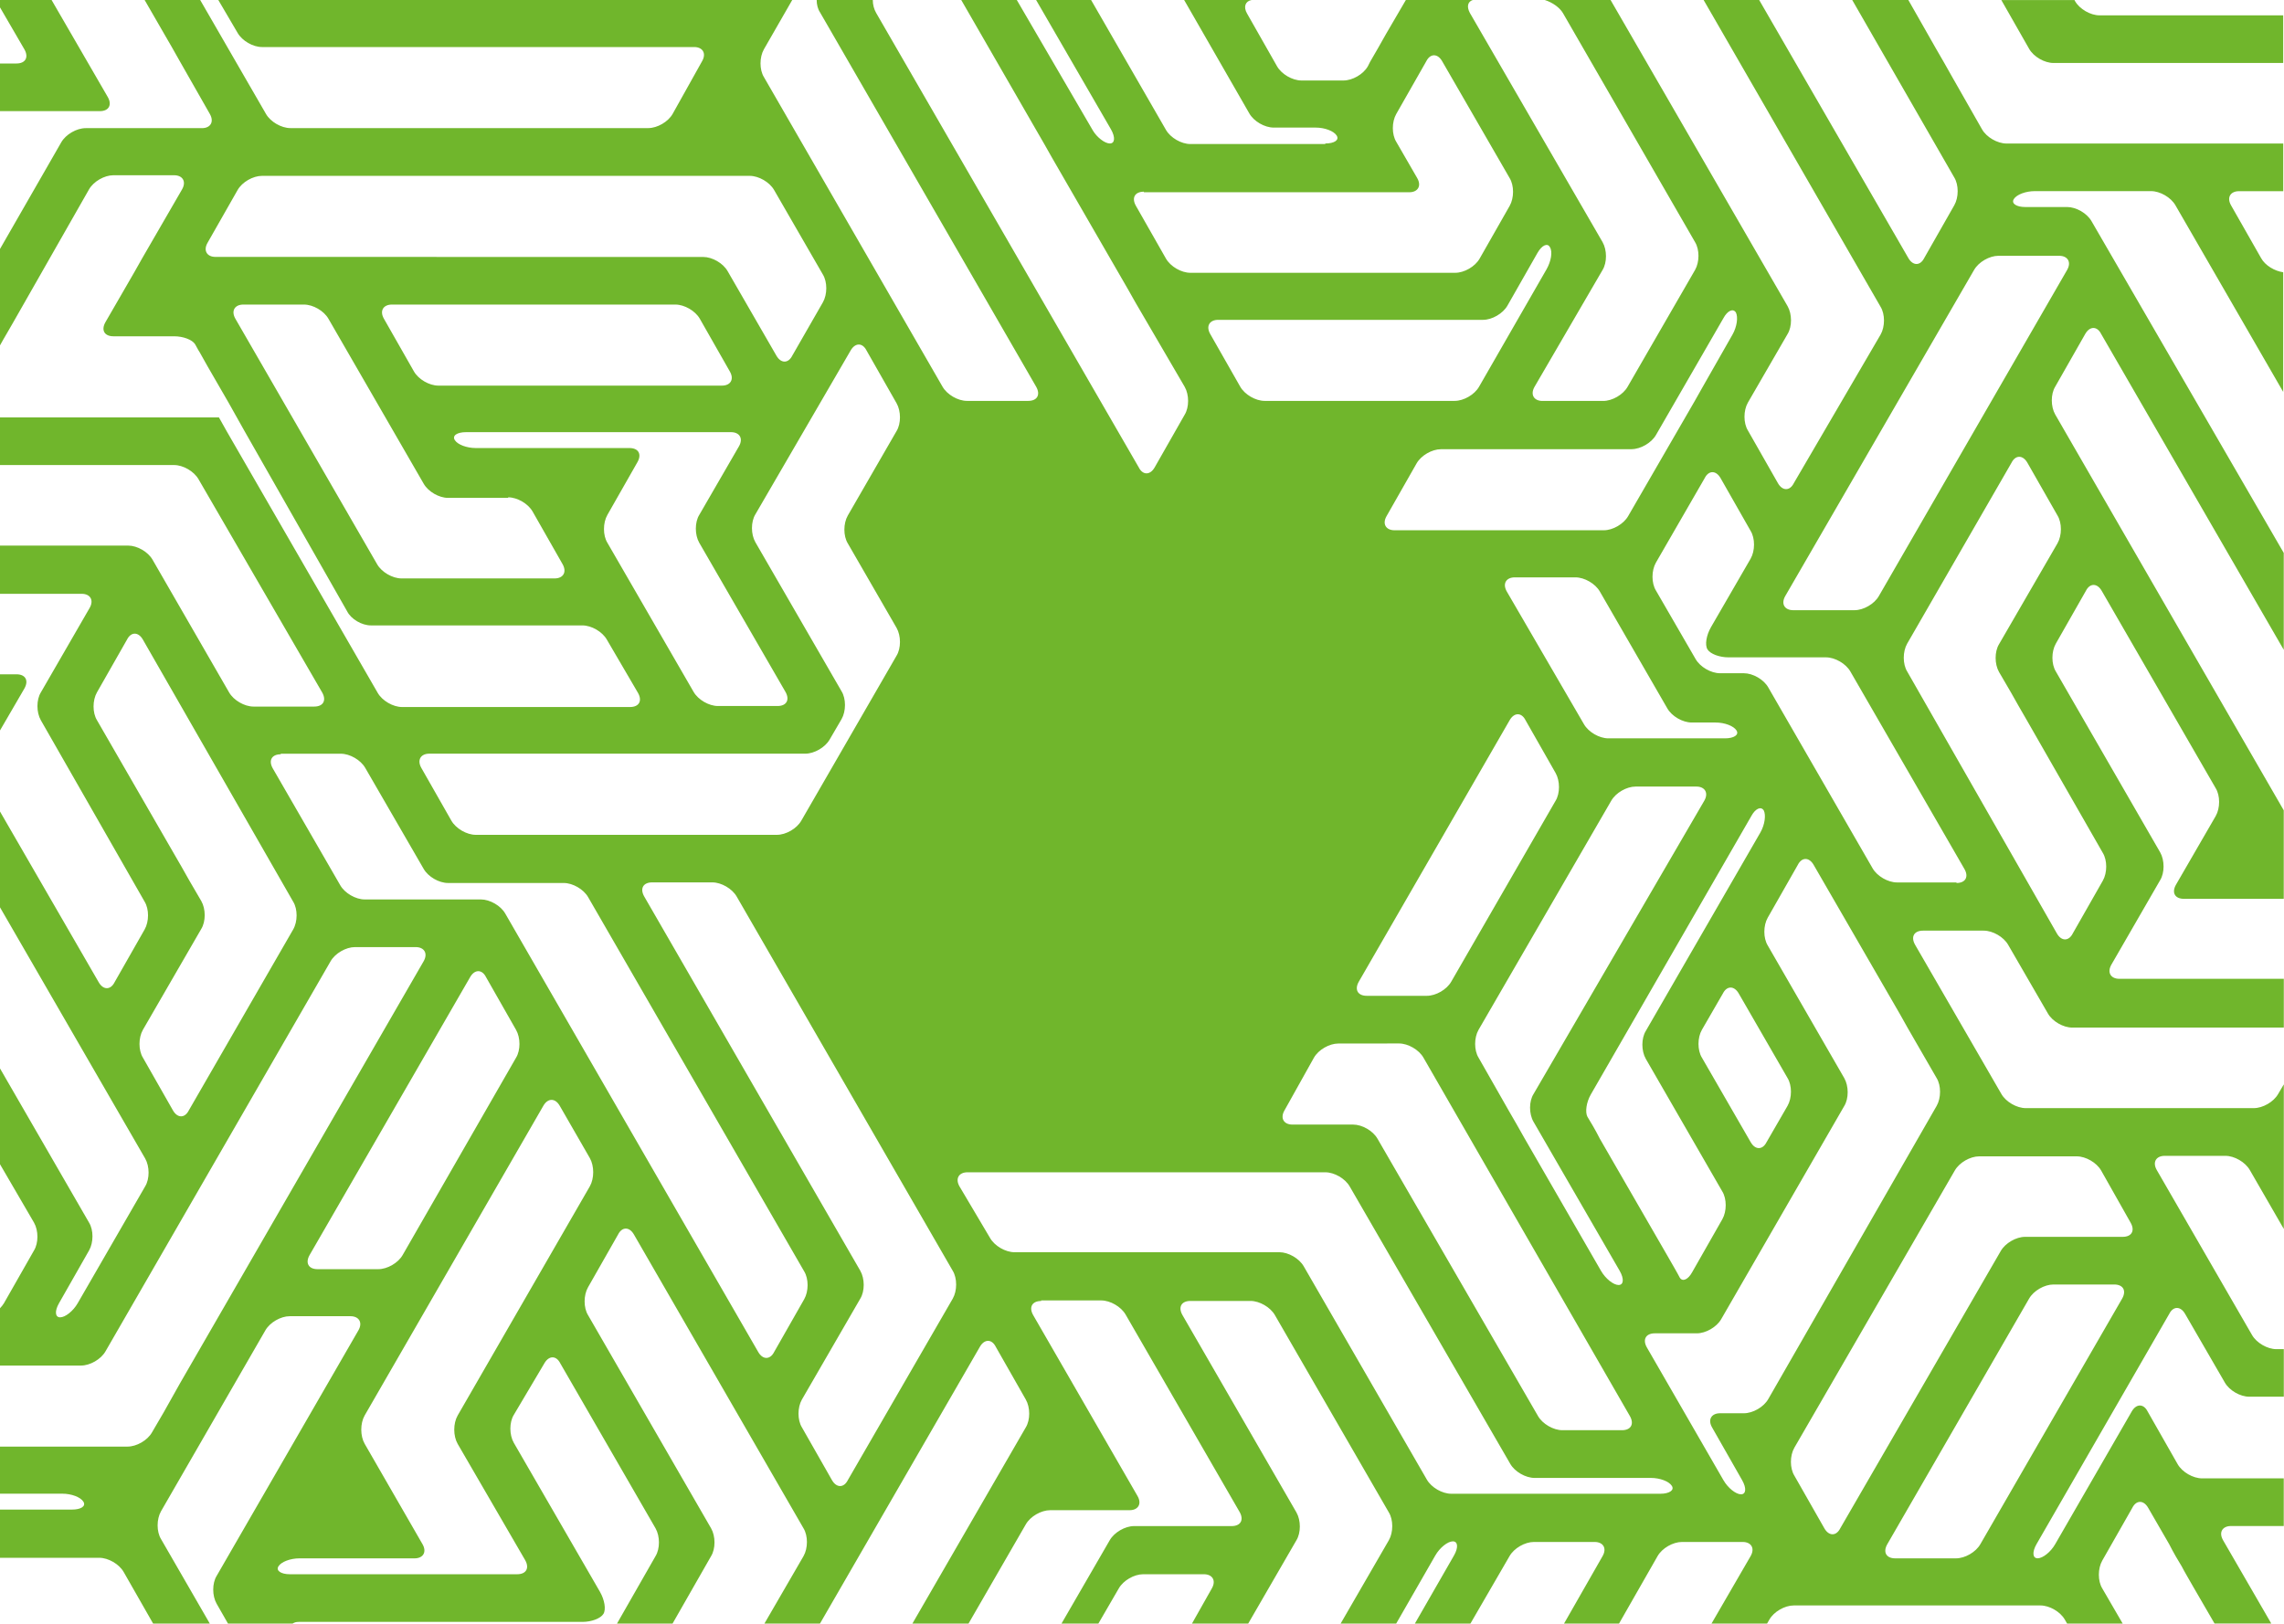<?xml version="1.0" encoding="UTF-8"?>
<svg width="1440px" height="1024px" viewBox="0 0 1440 1024" version="1.1" xmlns="http://www.w3.org/2000/svg" xmlns:xlink="http://www.w3.org/1999/xlink">
    <title>Mask</title>
    <g id="Page-1" stroke="none" stroke-width="1" fill="none" fill-rule="evenodd">
        <g id="desktop-transition" fill="#70B62C" fill-rule="nonzero">
            <g id="landing-mai-_0003_Calque-9" transform="translate(1, 0)">
                <g id="Mask" transform="translate(-1, 0)">
                    <path d="M10.371,425.226 L0,425.226 L0,460.641 L15.379,434.186 C18.237,429.142 16.085,425.226 10.371,425.226 Z" id="Path"></path>
                    <path d="M1323.651,9.665 C1317.937,9.665 1311.129,5.714 1308.272,0.741 L1307.919,0.035 L1261.781,0.035 L1279.312,30.794 C1282.169,35.803 1288.977,39.718 1294.692,39.718 L1439.491,39.718 L1439.491,9.665 L1323.651,9.665 Z" id="Path"></path>
                    <path d="M62.929,70.089 C68.643,70.089 70.795,66.138 67.937,61.165 L32.522,0 L0,0 L0,4.656 L15.379,31.112 C18.237,36.12 16.085,40.036 10.371,40.036 L0,40.036 L0,70.089 C0.353,70.089 1.058,70.089 1.446,70.089 C1.446,70.089 62.929,70.089 62.929,70.089 Z" id="Path"></path>
                    <path d="M1249.612,81.553 L1230.67,48.29 C1228.165,43.634 1223.509,35.768 1220.652,30.759 L1203.156,0 L1167.776,0 L1232.116,111.924 C1234.973,116.58 1234.973,124.446 1232.116,129.455 L1213.174,162.718 C1210.669,167.727 1206.013,167.727 1203.156,162.718 L1109.116,0 L1074.089,0 L1185.66,193.477 C1188.517,198.133 1188.517,205.999 1185.66,211.008 L1130.95,304.696 C1128.446,309.704 1123.79,309.704 1120.933,304.696 L1101.99,271.432 C1099.133,266.776 1099.133,258.91 1101.99,253.901 L1127.035,210.62 C1129.892,205.964 1129.892,198.098 1127.035,193.089 L1015.428,0 L973.946,0 C978.603,1.446 983.259,4.656 985.375,8.219 L1068.692,152.701 C1071.549,157.357 1071.549,165.223 1068.692,170.232 L1026.152,243.919 C1023.295,248.928 1016.487,252.843 1010.772,252.843 L972.5,252.843 C967.139,252.843 964.634,248.892 967.491,243.919 L1010.384,170.232 C1013.241,165.575 1013.241,157.709 1010.384,152.701 L926.75,8.219 C924.598,4.268 925.304,1.058 928.549,0 L886.361,0 L873.839,21.447 C871.335,26.103 866.679,33.969 863.821,38.978 L862.375,41.835 C859.518,46.844 852.71,50.759 846.996,50.759 L820.54,50.759 C814.826,50.759 808.018,46.808 805.161,41.835 L786.254,8.572 C783.75,4.268 785.196,0.705 789.111,0 L746.571,0 L787.665,71.535 C790.522,76.544 797.33,80.46 803.045,80.46 L829.5,80.46 C835.214,80.46 840.929,82.611 842.728,85.469 C844.527,88.326 841.281,90.477 835.567,90.477 L835.567,90.83 L750.487,90.83 C744.772,90.83 737.964,86.88 735.107,81.906 L687.911,0 L653.237,0 L700.433,81.553 C703.29,86.562 702.937,90.477 699.727,90.477 C696.518,90.477 691.509,86.527 689.004,82.259 L641.067,0 L606.04,0 L653.237,81.906 C656.094,86.915 660.75,94.781 663.254,99.437 L705.795,173.124 C708.652,178.133 713.308,185.999 715.812,190.655 L746.924,243.954 C749.781,248.963 749.781,256.829 746.924,261.485 L727.982,294.748 C725.125,299.757 720.468,299.757 717.964,294.748 L552.424,8.219 C550.978,5.714 550.272,2.857 550.272,0 L514.892,0 C514.892,2.857 515.598,5.714 517.044,7.866 L653.272,243.883 C656.129,248.892 653.977,252.808 648.263,252.808 L609.638,252.808 C603.924,252.808 597.116,248.857 594.259,243.883 L481.629,48.607 C478.772,43.951 478.772,36.085 481.629,31.076 L499.478,0 L137.639,0 L149.808,20.741 C152.665,25.75 159.473,29.665 165.187,29.665 L437.643,29.665 C443.004,29.665 445.509,33.616 442.652,38.59 L424.062,71.853 C421.205,76.862 414.397,80.777 408.683,80.777 L183.071,80.777 C177.357,80.777 170.549,76.826 167.692,71.853 L126.21,0 L91.183,0 L103.352,21.094 C106.21,26.103 110.866,33.969 113.37,38.625 L132.312,71.888 C135.169,76.897 132.665,80.812 127.303,80.812 L54.004,80.812 C48.29,80.812 41.482,84.763 38.625,89.737 L-1.87976859e-15,157.004 L-1.87976859e-15,217.816 C2.504,213.16 6.067,207.446 8.219,203.495 L56.121,119.437 C58.978,114.428 65.786,110.513 71.5,110.513 L109.772,110.513 C115.134,110.513 117.638,114.464 114.781,119.437 L89.737,162.718 C87.232,167.374 82.576,175.241 79.719,180.249 L66.491,203.142 C63.634,208.151 65.786,212.066 71.5,212.066 L109.772,212.066 C115.487,212.066 121.201,214.218 123,217.075 C124.446,219.932 125.857,222.084 125.857,222.084 C125.857,222.084 128.009,226.035 130.866,231.008 L144.094,253.901 C146.951,258.91 149.103,262.825 149.103,262.825 C149.103,262.825 151.254,266.776 154.111,271.75 L218.839,385.473 C221.343,390.482 228.151,394.397 233.866,394.397 L367.201,394.397 C372.915,394.397 379.723,398.348 382.58,403.321 L402.228,436.937 C405.085,441.946 402.933,445.862 397.219,445.862 L253.513,445.862 C247.799,445.862 240.991,441.911 238.134,436.937 L143.035,272.138 C140.178,267.129 138.027,263.214 138.027,263.214 C138.027,263.214 133.723,263.214 128.009,263.214 L124.799,263.214 C119.085,263.214 110.125,263.214 104.411,263.214 L-1.87976859e-15,263.214 L-1.87976859e-15,293.267 L109.772,293.267 C115.487,293.267 122.294,297.217 125.152,302.191 L203.107,436.655 C205.964,441.664 203.812,445.579 198.098,445.579 L159.826,445.579 C154.111,445.579 147.304,441.629 144.446,436.655 L96.192,352.985 C93.335,347.977 86.527,344.061 80.812,344.061 L-1.87976859e-15,344.061 L-1.87976859e-15,374.467 L51.5,374.467 C56.861,374.467 59.366,378.418 56.509,383.392 L25.75,436.655 C22.893,441.311 22.893,449.177 25.75,454.186 L91.183,568.615 C94.04,573.271 94.04,581.137 91.183,586.146 L72.241,619.409 C69.736,624.418 65.08,624.418 62.223,619.409 L-1.87976859e-15,511.753 L-1.87976859e-15,572.177 L91.536,730.592 C94.393,735.601 94.393,743.467 91.536,748.123 L48.995,821.81 C46.138,826.819 41.129,830.735 37.919,830.735 C34.709,830.735 34.357,826.784 37.214,821.81 L56.156,788.547 C59.013,783.538 59.013,775.672 56.156,771.016 L-1.87976859e-15,673.766 L-1.87976859e-15,734.19 L21.447,771.016 C24.304,776.025 24.304,783.891 21.447,788.547 L2.504,821.81 C1.799,822.868 1.058,823.962 -1.87976859e-15,825.02 L-1.87976859e-15,861.141 L51.112,861.141 C56.826,861.141 63.634,857.19 66.491,852.216 L208.433,606.181 C211.29,601.172 218.098,597.257 223.813,597.257 L262.085,597.257 C267.446,597.257 269.951,601.208 267.094,606.181 L113.335,872.605 C110.478,877.614 108.326,881.529 108.326,881.529 C108.326,881.529 106.174,885.48 103.317,890.453 L95.804,903.328 C92.947,908.337 86.139,912.252 80.424,912.252 L-1.87976859e-15,912.252 L-1.87976859e-15,941.953 L39.33,941.953 C45.045,941.953 50.759,944.105 52.558,946.962 C54.357,949.819 51.112,951.971 45.397,951.971 L-1.87976859e-15,951.971 L-1.87976859e-15,982.377 L62.576,982.377 C68.29,982.377 75.098,986.328 77.955,991.301 L96.545,1023.859 L132.277,1023.859 L101.518,970.56 C98.661,965.904 98.661,958.038 101.518,953.029 L167.304,838.953 C170.161,833.944 176.969,830.029 182.683,830.029 L220.955,830.029 C226.317,830.029 228.821,833.98 225.964,838.953 L136.58,993.806 C133.723,998.462 133.723,1006.328 136.58,1011.337 L143.741,1023.859 L184.482,1023.859 C185.54,1023.153 186.634,1022.801 188.398,1022.801 L367.201,1022.801 C372.915,1022.801 378.63,1020.649 380.429,1017.792 C382.227,1014.935 381.134,1008.868 378.277,1003.859 L323.92,909.819 C321.063,904.81 321.063,896.944 323.92,892.287 L343.215,859.73 C346.072,854.721 350.728,854.721 353.232,859.73 L413.304,963.788 C416.161,968.796 416.161,976.662 413.304,981.319 L389,1023.859 L424.027,1023.859 L448.331,981.319 C451.188,976.662 451.188,968.796 448.331,963.788 L370.728,829.324 C367.871,824.667 367.871,816.801 370.728,811.792 L389.67,778.529 C392.175,773.52 396.831,773.52 399.688,778.529 L506.603,963.788 C509.46,968.444 509.46,976.31 506.603,981.319 L481.947,1023.859 L516.974,1023.859 L617.786,849.324 C620.643,844.315 625.3,844.315 627.804,849.324 L646.746,882.587 C649.603,887.596 649.603,895.462 646.746,900.118 L575.246,1023.859 L610.626,1023.859 L646.746,961.283 C649.603,956.274 656.411,952.359 662.126,952.359 L712.179,952.359 C717.541,952.359 720.045,948.408 717.188,943.435 L651.402,829.359 C648.545,824.35 650.697,820.435 656.411,820.435 L656.411,820.082 L694.295,820.082 C700.01,820.082 706.817,824.033 709.675,829.006 L781.528,953.452 C784.385,958.461 782.233,962.377 776.519,962.377 L715.036,962.377 C709.322,962.377 702.514,966.327 699.657,971.301 L669.251,1023.859 L692.496,1023.859 L705.371,1001.672 C708.228,996.663 715.036,992.747 720.751,992.747 L759.023,992.747 C764.384,992.747 766.889,996.698 764.032,1001.672 L751.509,1023.859 L786.96,1023.859 L817.366,971.301 C820.223,966.645 820.223,958.779 817.366,953.77 L745.513,829.324 C742.656,824.315 744.807,820.399 750.522,820.399 L750.522,820.399 L788.406,820.399 C794.12,820.399 800.928,824.35 803.785,829.324 L875.638,953.77 C878.495,958.426 878.495,966.292 875.638,971.301 L845.232,1023.859 L880.259,1023.859 L904.915,980.931 C907.773,975.922 912.782,972.006 915.991,972.006 C919.201,972.006 919.554,975.957 916.697,980.931 L892.041,1023.859 L927.067,1023.859 L951.724,981.319 C954.581,976.31 961.389,972.394 967.103,972.394 L1005.375,972.394 C1010.737,972.394 1013.241,976.345 1010.384,981.319 L986.081,1023.859 L1020.755,1023.859 L1045.058,981.319 C1047.916,976.31 1054.724,972.394 1060.438,972.394 L1098.71,972.394 C1104.072,972.394 1106.576,976.345 1103.719,981.319 L1079.062,1023.859 L1114.089,1023.859 L1115.536,1021.354 C1118.393,1016.346 1125.201,1012.43 1130.915,1012.43 L1262.839,1012.43 C1268.554,1012.43 1277.513,1012.43 1283.228,1012.43 L1286.437,1012.43 C1292.152,1012.43 1298.96,1016.381 1301.817,1021.354 L1303.263,1023.859 L1338.29,1023.859 L1325.415,1001.672 C1322.558,997.016 1322.558,989.149 1325.415,984.141 L1344.357,950.877 C1346.862,945.868 1351.518,945.868 1354.375,950.877 L1367.603,973.77 C1370.107,978.779 1373.67,984.846 1375.469,987.703 C1376.915,990.56 1380.478,996.627 1383.335,1001.636 L1396.21,1023.824 L1431.977,1023.824 L1401.571,971.266 C1398.714,966.257 1401.219,962.341 1406.58,962.341 L1409.437,962.341 C1415.152,962.341 1424.111,962.341 1429.826,962.341 L1439.843,962.341 L1439.843,932.288 L1388.344,932.288 C1382.629,932.288 1375.821,928.337 1372.964,923.364 L1354.022,890.1 C1351.518,885.092 1346.862,885.092 1344.004,890.1 L1295.75,973.77 C1292.893,978.779 1287.884,982.694 1284.674,982.694 C1281.464,982.694 1281.111,978.744 1283.968,973.77 L1367.638,828.583 C1370.142,823.574 1374.798,823.574 1377.656,828.583 L1402.7,871.864 C1405.557,876.873 1412.365,880.788 1418.08,880.788 L1439.879,880.788 L1439.879,850.805 L1435.223,850.805 C1429.508,850.805 1422.7,846.855 1419.843,841.881 L1359.772,737.823 C1356.915,732.814 1359.419,728.899 1364.781,728.899 L1403.053,728.899 C1408.767,728.899 1415.575,732.85 1418.432,737.823 L1439.879,775.002 L1439.879,683.819 L1436.316,689.886 C1433.459,694.895 1426.651,698.81 1420.937,698.81 L1277.196,698.81 C1271.481,698.81 1264.674,694.86 1261.816,689.886 L1207.424,595.811 C1204.567,590.802 1206.719,586.886 1212.433,586.886 L1250.705,586.886 C1256.419,586.886 1263.227,590.837 1266.084,595.811 L1291.129,639.092 C1293.986,644.101 1300.794,648.016 1306.508,648.016 L1439.879,648.016 L1439.879,617.257 L1336.174,617.257 C1330.812,617.257 1328.308,613.307 1331.165,608.333 L1361.924,555.034 C1364.781,550.378 1364.781,542.512 1361.924,537.503 L1296.138,423.427 C1293.281,418.771 1293.281,410.905 1296.138,405.896 L1315.08,372.633 C1317.584,367.624 1322.24,367.624 1325.098,372.633 L1396.95,497.079 C1399.808,501.735 1399.808,509.601 1396.95,514.61 L1371.906,557.891 C1369.049,562.9 1371.201,566.816 1376.915,566.816 L1439.843,566.816 L1439.843,511.012 L1295.75,261.379 C1292.893,256.37 1292.893,248.504 1295.75,243.848 L1314.692,210.585 C1317.549,205.576 1322.205,205.576 1324.71,210.585 L1439.843,409.776 L1439.843,348.682 L1318.643,139.473 C1315.785,134.464 1308.977,130.549 1303.263,130.549 L1276.808,130.549 C1271.446,130.549 1267.883,128.397 1269.647,125.54 C1271.446,122.682 1277.16,120.531 1282.875,120.531 L1356.174,120.531 C1361.888,120.531 1368.696,124.481 1371.553,129.455 L1439.491,247.129 L1439.491,171.678 C1434.129,170.972 1428.062,167.374 1425.558,162.754 L1406.616,129.49 C1403.758,124.481 1406.263,120.566 1411.624,120.566 L1439.526,120.566 L1439.526,90.513 L1265.026,90.513 C1259.277,90.477 1252.469,86.562 1249.612,81.553 Z M1028.656,283.249 C1034.371,283.249 1041.178,279.298 1044.036,274.325 L1086.576,200.638 C1089.08,195.982 1092.643,194.218 1094.442,197.075 C1095.888,199.932 1095.147,205.999 1092.29,211.008 L1073.348,244.271 C1070.844,248.928 1066.188,256.794 1063.33,261.803 L1026.504,325.472 C1023.647,330.481 1016.839,334.396 1011.125,334.396 L879.201,334.396 C873.839,334.396 871.335,330.445 874.192,325.472 L893.134,292.209 C895.991,287.2 902.799,283.284 908.513,283.284 L1028.656,283.284 L1028.656,283.249 Z M1037.616,650.168 C1034.759,654.824 1034.759,662.69 1037.616,667.699 L1085.87,751.368 C1088.728,756.025 1088.728,763.891 1085.87,768.899 L1066.928,802.163 C1064.424,806.819 1060.861,808.583 1059.062,805.725 C1057.616,802.868 1054.053,796.801 1051.196,791.792 L1008.656,718.105 C1006.151,713.096 1002.589,707.029 1000.79,704.172 C999.344,701.315 1000.084,695.248 1002.942,690.239 L1104.142,514.646 C1106.647,509.989 1110.209,508.226 1112.008,511.083 C1113.455,513.94 1112.714,520.007 1109.857,525.016 L1037.616,650.168 Z M1127,679.833 C1129.857,684.489 1129.857,692.355 1127,697.364 L1113.772,720.257 C1111.268,725.266 1106.611,725.266 1103.754,720.257 L1072.995,666.958 C1070.138,662.302 1070.138,654.436 1072.995,649.427 L1086.223,626.534 C1088.728,621.525 1093.384,621.525 1096.241,626.534 L1127,679.833 Z M966.821,707.382 L1021.178,801.422 C1024.035,806.431 1023.683,810.346 1020.473,810.346 C1017.263,810.346 1012.254,806.396 1009.397,801.422 L961.142,717.752 C958.638,713.096 953.981,705.23 951.124,700.221 L932.182,666.958 C929.325,662.302 929.325,654.436 932.182,649.427 L1015.852,504.945 C1018.709,499.936 1025.517,496.021 1031.231,496.021 L1069.503,496.021 C1074.865,496.021 1077.369,499.972 1074.512,504.945 L966.892,689.851 C963.929,694.507 963.929,702.373 966.821,707.382 Z M980.754,504.981 L914.969,619.056 C912.111,624.065 905.303,627.98 899.589,627.98 L861.705,627.98 C855.991,627.98 853.839,624.03 856.696,619.056 L951.794,454.186 C954.652,449.177 959.308,449.177 961.812,454.186 L980.754,487.449 C983.611,492.458 983.611,500.324 980.754,504.981 Z M882.058,658.034 C887.772,658.034 894.58,661.984 897.437,666.958 L1027.598,892.993 C1030.455,898.002 1028.303,901.917 1022.589,901.917 L985.058,901.917 C979.343,901.917 972.535,897.967 969.678,892.993 L868.478,718.105 C865.62,713.096 858.813,709.181 853.098,709.181 L814.826,709.181 C809.464,709.181 806.96,705.23 809.817,700.257 L828.406,666.993 C831.264,661.984 838.072,658.069 843.786,658.069 L882.058,658.034 L882.058,658.034 Z M1087.669,465.615 L1037.616,465.615 C1031.901,465.615 1022.942,465.615 1017.227,465.615 L1014.018,465.615 C1008.303,465.615 1001.495,461.664 998.638,456.691 L949.995,373.021 C947.138,368.012 949.643,364.097 955.004,364.097 L993.276,364.097 C998.991,364.097 1005.799,368.047 1008.656,373.021 L1051.196,446.708 C1054.053,451.717 1060.861,455.632 1066.576,455.632 L1081.602,455.632 C1087.317,455.632 1093.031,457.784 1094.83,460.641 C1096.594,463.498 1093.031,465.615 1087.669,465.615 Z M977.192,155.91 C978.991,158.768 977.897,164.835 975.04,169.844 L932.5,243.883 C929.642,248.892 922.835,252.808 917.12,252.808 L797.33,252.808 C791.616,252.808 784.808,248.857 781.951,243.883 L763.009,210.62 C760.152,205.611 762.656,201.696 768.018,201.696 L935.004,201.696 C940.718,201.696 947.526,197.745 950.383,192.772 L969.326,159.508 C972.183,154.499 975.745,153.053 977.192,155.91 Z M735.107,163.071 L716.165,129.808 C713.308,124.799 715.46,120.883 721.174,120.883 L721.174,121.236 L888.513,121.236 C893.875,121.236 896.379,117.286 893.522,112.312 L880.294,89.419 C877.437,84.763 877.437,76.897 880.294,71.888 L899.236,38.625 C901.741,33.616 906.397,33.616 909.254,38.625 L951.794,112.312 C954.652,116.968 954.652,124.834 951.794,129.843 L932.852,163.106 C929.995,168.115 923.187,172.031 917.473,172.031 L750.487,172.031 C744.772,172.031 737.964,168.08 735.107,163.071 Z M135.875,162.013 C130.513,162.013 128.009,158.062 130.866,153.089 L149.808,119.825 C152.665,114.816 159.473,110.901 165.187,110.901 L472.67,110.901 C478.384,110.901 485.192,114.852 488.049,119.825 L518.808,173.124 C521.665,177.78 521.665,185.646 518.808,190.655 L499.513,224.271 C497.009,229.28 492.352,229.28 489.495,224.271 L458.736,170.972 C455.879,165.963 449.071,162.048 443.357,162.048 C443.357,162.013 135.875,162.013 135.875,162.013 Z M455.174,243.178 L276.371,243.178 C270.656,243.178 263.848,239.227 260.991,234.254 L242.049,200.99 C239.192,195.982 241.696,192.066 247.058,192.066 L425.826,192.066 C431.54,192.066 438.348,196.017 441.205,200.99 L460.147,234.254 C463.04,239.263 460.535,243.178 455.174,243.178 Z M349.67,364.767 L253.16,364.767 C247.446,364.767 240.638,360.816 237.781,355.843 L148.397,200.99 C145.54,195.982 148.044,192.066 153.406,192.066 L191.678,192.066 C197.392,192.066 204.2,196.017 207.058,200.99 L267.129,305.048 C269.986,310.057 276.794,313.973 282.508,313.973 L320.392,313.973 L320.392,313.62 C326.107,313.62 332.915,317.571 335.772,322.544 L354.714,355.807 C357.536,360.852 355.031,364.767 349.67,364.767 Z M382.933,342.262 C380.076,337.606 380.076,329.74 382.933,324.731 L401.875,291.468 C404.732,286.459 402.581,282.544 396.866,282.544 L299.969,282.544 C294.254,282.544 288.54,280.392 286.741,277.535 C284.942,274.678 288.187,272.526 293.902,272.526 L460.888,272.526 C466.25,272.526 468.754,276.476 465.897,281.45 L440.853,324.731 C437.995,329.387 437.995,337.253 440.853,342.262 L495.21,436.302 C498.067,441.311 495.915,445.227 490.201,445.227 L452.669,445.227 C446.955,445.227 440.147,441.276 437.29,436.302 L382.933,342.262 Z M270.656,475.28 L507.697,475.28 C513.411,475.28 520.219,471.329 523.076,466.356 L530.589,453.481 C533.447,448.472 533.447,440.606 530.589,435.95 L476.232,341.909 C473.375,336.901 473.375,329.035 476.232,324.378 L536.304,221.026 C539.161,216.017 543.817,216.017 546.321,221.026 L565.264,254.289 C568.121,259.298 568.121,267.164 565.264,271.82 L534.505,325.119 C531.648,330.128 531.648,337.994 534.505,342.65 L565.264,395.949 C568.121,400.958 568.121,408.824 565.264,413.48 L505.192,517.538 C502.335,522.547 495.527,526.462 489.813,526.462 L299.969,526.462 C294.254,526.462 287.447,522.512 284.589,517.538 L265.647,484.275 C262.79,479.231 265.295,475.28 270.656,475.28 Z M184.835,586.146 L119.049,700.221 C116.545,705.23 111.889,705.23 109.031,700.221 L90.089,666.958 C87.232,662.302 87.232,654.436 90.089,649.427 L126.915,585.758 C129.773,581.101 129.773,573.235 126.915,568.227 L119.402,555.352 C116.898,550.695 112.241,542.829 109.384,537.82 L61.13,454.151 C58.272,449.495 58.272,441.629 61.13,436.62 L80.072,403.357 C82.576,398.348 87.232,398.348 90.089,403.357 L184.835,568.615 C187.727,573.271 187.727,581.137 184.835,586.146 Z M200.214,800.364 C194.5,800.364 192.348,796.413 195.206,791.439 L296.406,616.199 C299.263,611.19 303.92,611.19 306.424,616.199 L325.366,649.462 C328.223,654.471 328.223,662.337 325.366,666.993 L253.866,791.439 C251.009,796.448 244.201,800.364 238.487,800.364 L200.214,800.364 Z M371.857,748.158 L288.54,892.64 C285.683,897.649 285.683,905.515 288.54,910.524 L331.08,983.823 C333.938,988.832 331.786,992.747 326.072,992.747 L182.719,992.747 C177.357,992.747 173.794,990.596 175.558,987.738 C177.357,984.881 183.071,982.73 188.786,982.73 L261.379,982.73 C266.741,982.73 269.245,978.779 266.388,973.805 L229.915,910.489 C227.058,905.48 227.058,897.614 229.915,892.605 L342.544,697.364 C345.402,692.355 350.058,692.355 352.915,697.364 L371.857,730.275 C374.714,735.284 374.714,743.15 371.857,748.158 Z M478.031,852.569 L318.558,576.128 C315.701,571.119 308.893,567.204 303.179,567.204 L229.915,567.204 C224.201,567.204 217.393,563.253 214.536,558.279 L171.995,484.592 C169.138,479.583 171.29,475.668 177.004,475.668 L177.004,475.315 L214.888,475.315 C220.603,475.315 227.411,479.266 230.268,484.239 L267.094,547.909 C269.951,552.918 276.759,556.833 282.473,556.833 L355.419,556.833 C361.134,556.833 367.942,560.784 370.799,565.757 L507.026,801.775 C509.884,806.431 509.884,814.297 507.026,819.306 L488.084,852.569 C485.545,857.578 480.888,857.578 478.031,852.569 Z M600.678,818.953 L534.54,933.381 C532.036,938.39 527.379,938.39 524.522,933.381 L505.58,900.118 C502.723,895.462 502.723,887.596 505.58,882.587 L542.406,818.918 C545.263,814.262 545.263,806.396 542.406,801.387 L406.178,565.369 C403.321,560.36 405.473,556.445 411.187,556.445 L449.071,556.445 C454.786,556.445 461.594,560.396 464.451,565.369 L600.678,801.387 C603.536,806.078 603.536,813.944 600.678,818.953 Z M1046.893,941.988 L914.969,941.988 C909.254,941.988 902.446,938.038 899.589,933.064 L821.987,798.6 C819.129,793.591 812.322,789.676 806.607,789.676 L639.621,789.676 C633.906,789.676 627.099,785.725 624.241,780.751 L604.947,748.194 C602.089,743.185 604.594,739.269 609.955,739.269 L835.567,739.269 C841.281,739.269 848.089,743.22 850.946,748.194 L952.147,923.082 C955.004,928.09 961.812,932.006 967.527,932.006 L1040.826,932.006 C1046.54,932.006 1052.254,934.157 1054.053,937.015 C1055.852,939.837 1052.254,941.988 1046.893,941.988 Z M1337.937,818.953 L1248.553,973.805 C1245.696,978.814 1238.888,982.73 1233.174,982.73 L1194.902,982.73 C1189.187,982.73 1187.036,978.779 1189.893,973.805 L1279.277,818.953 C1282.134,813.944 1288.942,810.029 1294.656,810.029 L1332.928,810.029 C1338.643,810.029 1340.794,813.944 1337.937,818.953 Z M1247.848,729.216 L1309.33,729.216 C1315.045,729.216 1321.852,733.167 1324.71,738.141 L1343.299,771.051 C1346.156,776.06 1344.004,779.975 1338.29,779.975 L1276.808,779.975 C1271.093,779.975 1264.285,783.926 1261.428,788.9 L1160.228,963.788 C1157.723,968.796 1153.067,968.796 1150.21,963.788 L1131.268,930.524 C1128.411,925.868 1128.411,918.002 1131.268,912.993 L1232.468,738.105 C1235.326,733.132 1242.134,729.216 1247.848,729.216 Z M1207.777,656.976 L1221.004,679.868 C1223.862,684.524 1223.862,692.39 1221.004,697.399 L1114.83,882.305 C1111.973,887.314 1105.165,891.229 1099.451,891.229 L1084.424,891.229 C1079.062,891.229 1076.558,895.18 1079.415,900.153 L1098.357,933.417 C1101.214,938.426 1100.862,942.341 1097.652,942.341 C1094.442,942.341 1089.433,938.39 1086.576,933.417 L1038.321,849.747 C1035.464,844.738 1037.616,840.823 1043.33,840.823 L1069.785,840.823 C1075.5,840.823 1082.308,836.872 1085.165,831.899 L1162.767,697.435 C1165.625,692.779 1165.625,684.912 1162.767,679.904 L1114.513,596.234 C1111.656,591.578 1111.656,583.712 1114.513,578.703 L1133.455,545.44 C1135.959,540.431 1140.615,540.431 1143.473,545.44 L1197.83,639.48 C1200.299,644.101 1204.92,651.967 1207.777,656.976 Z M1233.527,556.833 L1233.527,556.48 L1195.995,556.48 C1190.281,556.48 1183.473,552.53 1180.616,547.556 L1114.83,433.48 C1111.973,428.472 1105.165,424.556 1099.451,424.556 L1084.424,424.556 C1078.71,424.556 1071.902,420.605 1069.045,415.632 L1044,372.351 C1041.143,367.695 1041.143,359.829 1044,354.82 L1074.759,301.521 C1077.264,296.512 1081.92,296.512 1084.777,301.521 L1103.719,334.784 C1106.576,339.44 1106.576,347.306 1103.719,352.315 L1078.674,395.596 C1075.817,400.605 1074.759,406.672 1076.523,409.529 C1078.322,412.387 1084.036,414.538 1089.75,414.538 L1151.233,414.538 C1156.947,414.538 1163.755,418.489 1166.612,423.463 L1238.465,547.909 C1241.393,552.882 1239.241,556.833 1233.527,556.833 Z M1297.196,325.084 C1300.053,329.74 1300.053,337.606 1297.196,342.615 L1260.335,406.249 C1257.478,410.905 1257.478,418.771 1260.335,423.78 L1267.848,436.655 C1270.353,441.311 1275.009,449.177 1277.866,454.186 L1325.768,537.856 C1328.625,542.512 1328.625,550.378 1325.768,555.387 L1306.826,588.65 C1304.321,593.659 1299.665,593.659 1296.808,588.65 L1202.415,423.427 C1199.558,418.771 1199.558,410.905 1202.415,405.896 L1268.201,291.821 C1270.705,286.812 1275.361,286.812 1278.219,291.821 L1297.196,325.084 Z M1298.254,161.307 C1303.616,161.307 1306.12,165.258 1303.263,170.232 L1184.567,375.878 C1181.709,380.887 1174.902,384.802 1169.187,384.802 L1130.562,384.802 C1125.201,384.802 1122.696,380.852 1125.553,375.878 L1244.603,170.232 C1247.46,165.223 1254.268,161.307 1259.982,161.307 L1298.254,161.307 Z" id="Shape"></path>
                </g>
            </g>
        </g>
    </g>
</svg>
